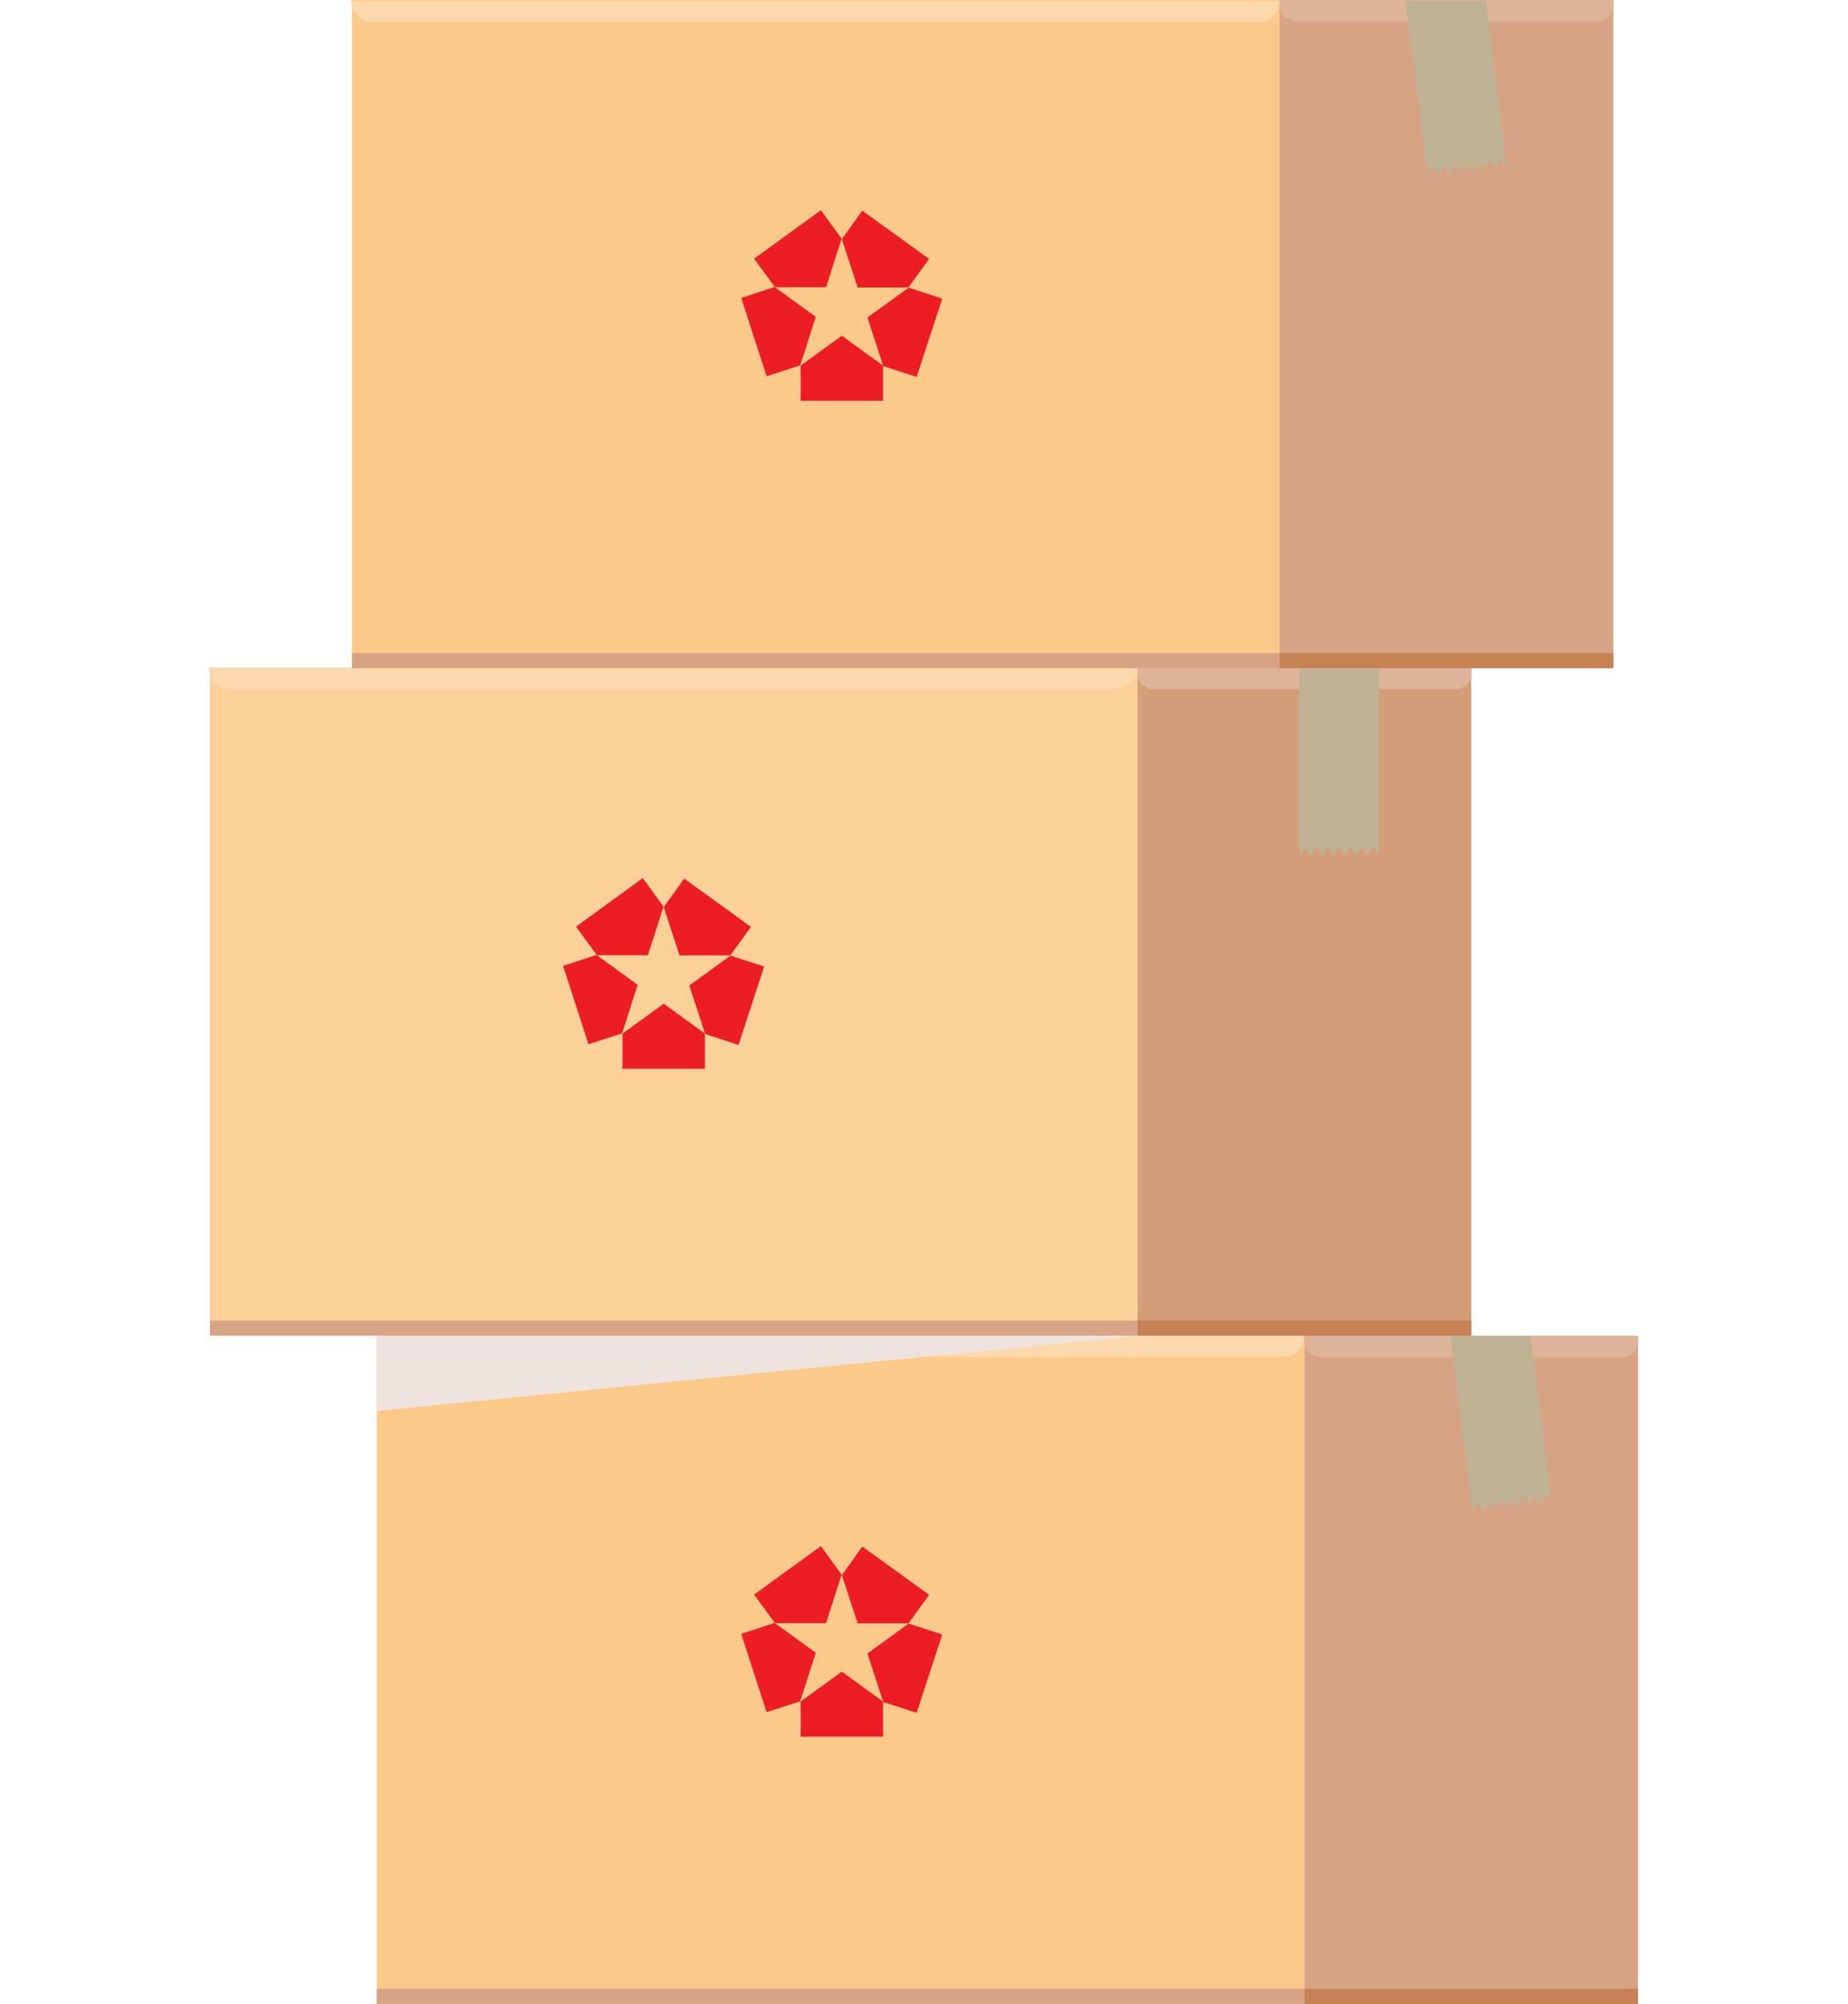 <svg xmlns="http://www.w3.org/2000/svg" viewBox="0 0 83 90"><defs><style>.cls-1{isolation:isolate;}.cls-2{fill:#fbc98a;}.cls-3{fill:#d6a484;}.cls-4{fill:#c68155;}.cls-5{fill:#fcd9ac;}.cls-6{fill:#ddb399;}.cls-7{fill:#efe3df;}.cls-10,.cls-7{mix-blend-mode:multiply;}.cls-8{fill:#fbd099;}.cls-9{fill:#d39d78;}.cls-11{fill:#beb194;}.cls-12{fill:#ed1d24;fill-rule:evenodd;}</style></defs><g class="cls-1"><g id="Layer_1" data-name="Layer 1"><g id="boxes"><rect class="cls-2" x="16.92" y="59.99" width="41.66" height="30.01"/><rect class="cls-3" x="58.58" y="59.99" width="14.99" height="30.01"/><rect class="cls-3" x="16.92" y="89.32" width="41.66" height="0.68"/><rect class="cls-4" x="58.58" y="89.32" width="14.99" height="0.68"/><path class="cls-5" d="M57.63,60.94H17.87a1,1,0,0,1-.95-.95H58.58A.94.94,0,0,1,57.63,60.94Z"/><path class="cls-6" d="M58.58,60h15a0,0,0,0,1,0,0v.24a.71.71,0,0,1-.71.71H59.29a.71.71,0,0,1-.71-.71V60A0,0,0,0,1,58.58,60Z"/><polygon class="cls-7" points="51.09 59.99 16.92 63.37 16.92 59.99 51.09 59.99"/><rect class="cls-8" x="9.43" y="29.98" width="41.66" height="30.01"/><rect class="cls-9" x="51.09" y="29.98" width="14.99" height="30.01"/><rect class="cls-3" x="9.43" y="59.31" width="41.66" height="0.68"/><rect class="cls-4" x="51.09" y="59.31" width="14.99" height="0.68"/><path class="cls-5" d="M50.14,30.93H10.38a.94.94,0,0,1-1-.95H51.09A1,1,0,0,1,50.14,30.93Z"/><path class="cls-6" d="M51.09,30h15a0,0,0,0,1,0,0v.24a.71.71,0,0,1-.71.71H51.8a.71.71,0,0,1-.71-.71V30a0,0,0,0,1,0,0Z"/><rect class="cls-2" x="15.81" width="41.66" height="30.01"/><rect class="cls-3" x="57.47" width="14.99" height="30.01"/><rect class="cls-3" x="15.81" y="29.33" width="41.66" height="0.68"/><rect class="cls-4" x="57.47" y="29.33" width="14.99" height="0.68"/><path class="cls-5" d="M56.52,1H16.76a1,1,0,0,1-1-.95H57.47A1,1,0,0,1,56.52,1Z"/><path class="cls-6" d="M57.47,0h15a0,0,0,0,1,0,0V.24a.71.71,0,0,1-.71.71H58.18a.71.71,0,0,1-.71-.71V0a0,0,0,0,1,0,0Z"/><g class="cls-10"><polygon class="cls-11" points="58.36 38.46 58.61 38 58.87 38.46 59.12 38 59.38 38.46 59.63 38 59.89 38.46 60.14 38 60.4 38.46 60.65 38 60.91 38.46 61.16 38 61.42 38.46 61.68 38 61.93 38.45 61.93 30.04 58.36 30.04 58.36 38.46 58.36 38.46"/></g><g class="cls-10"><polygon class="cls-11" points="65.15 60.02 66.14 67.96 66.14 67.96 66.34 67.47 66.65 67.9 66.84 67.41 67.15 67.83 67.35 67.34 67.66 67.77 67.85 67.28 68.17 67.71 68.36 67.22 68.67 67.64 68.87 67.15 69.18 67.58 69.38 67.09 69.68 67.51 68.75 60.02 65.15 60.02"/></g><g class="cls-10"><polygon class="cls-11" points="63.14 0.03 64.13 7.97 64.13 7.97 64.33 7.48 64.64 7.91 64.83 7.42 65.14 7.85 65.34 7.36 65.65 7.79 65.84 7.29 66.15 7.72 66.35 7.23 66.66 7.66 66.86 7.17 67.17 7.59 67.36 7.1 67.67 7.53 66.74 0.03 63.14 0.03"/></g></g><path class="cls-12" d="M35.94,16.41l.7-2.18-1.85-1.34-1.5.49,1.14,3.52ZM34.81,12.9H37.1l.7-2.18-.93-1.28-3,2.18Zm3-2.16.71,2.17H40.8l.93-1.28-3-2.17Zm3,2.18-1.85,1.34.71,2.18,1.5.49,1.15-3.52Zm-1.15,3.5-1.85-1.34-1.85,1.34V18h3.7Z"/><path class="cls-12" d="M27.94,46.41l.7-2.18-1.85-1.34-1.5.49,1.14,3.52ZM26.81,42.9H29.1l.7-2.18-.93-1.28-3,2.18Zm3-2.16.71,2.17H32.8l.93-1.28-3-2.17Zm3,2.18-1.85,1.34.71,2.18,1.5.49,1.15-3.52Zm-1.15,3.5-1.85-1.34-1.85,1.34V48h3.7Z"/><path class="cls-12" d="M35.94,76.41l.7-2.18-1.85-1.34-1.5.49,1.14,3.52ZM34.81,72.9H37.1l.7-2.18-.93-1.28-3,2.18Zm3-2.16.71,2.17H40.8l.93-1.28-3-2.17Zm3,2.18-1.85,1.34.71,2.18,1.5.49,1.15-3.52Zm-1.15,3.5-1.85-1.34-1.85,1.34V78h3.7Z"/></g></g></svg>
